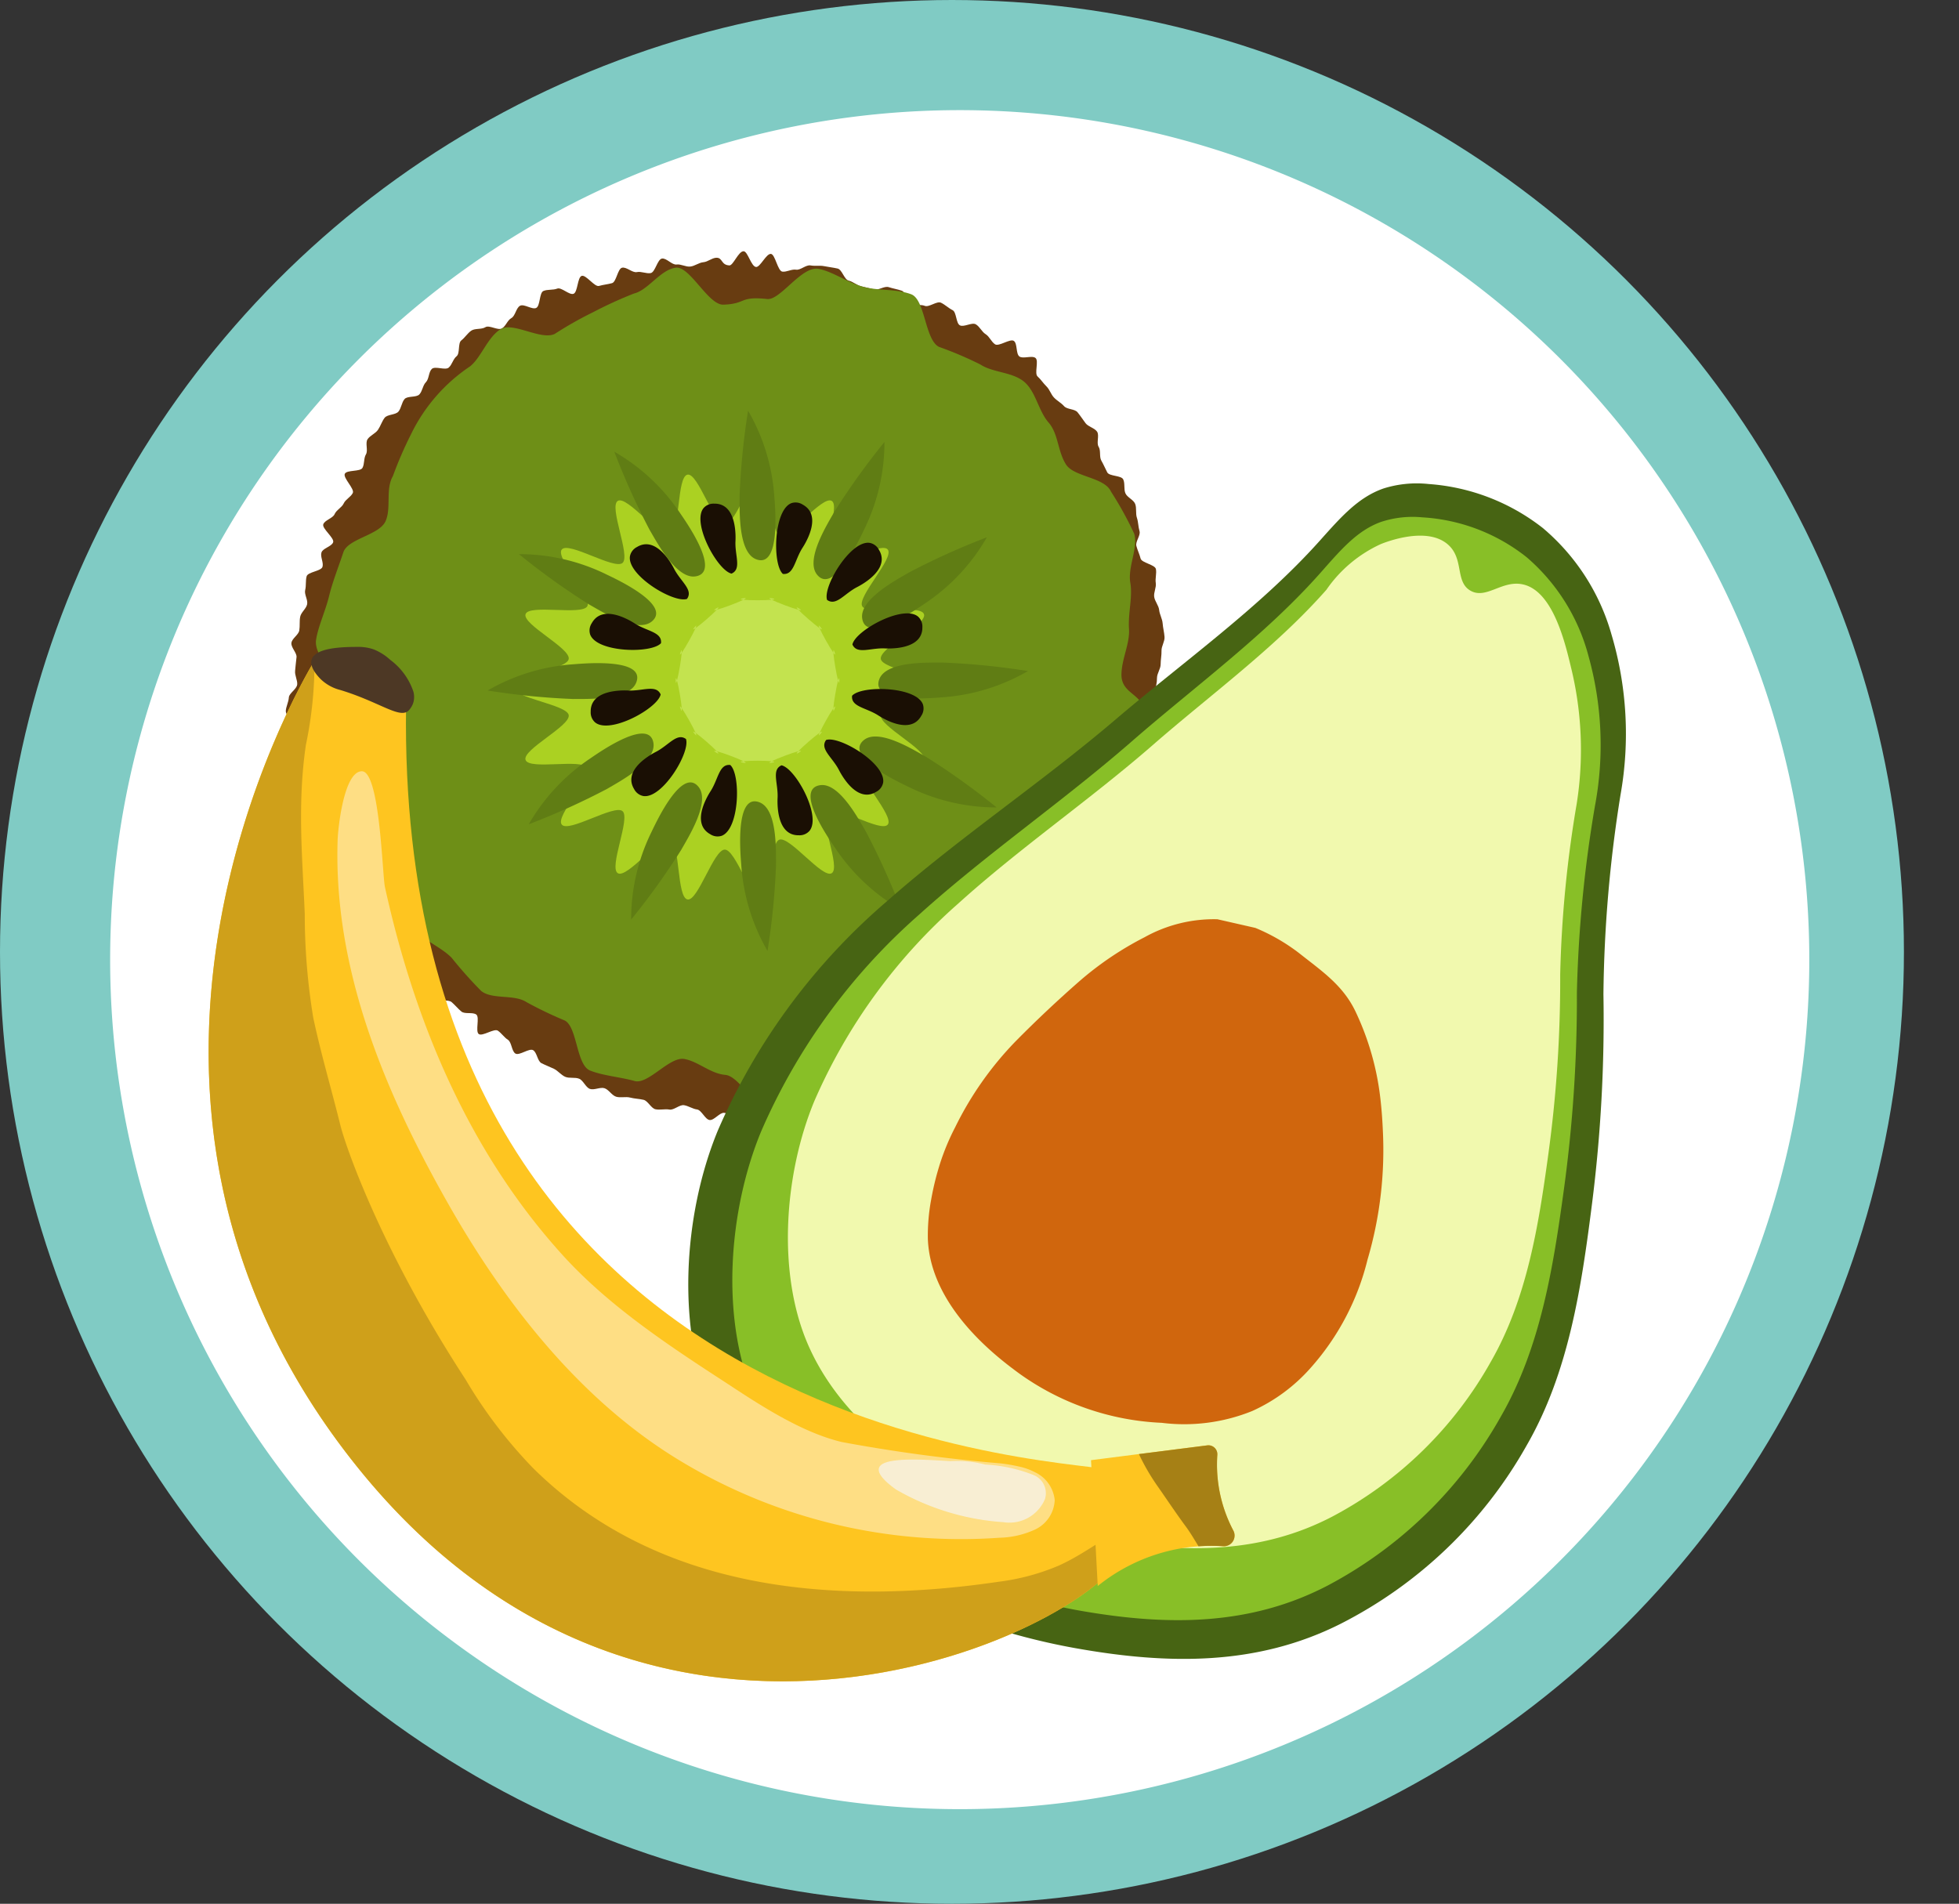 <svg xmlns="http://www.w3.org/2000/svg" width="124.5" height="121" viewBox="0 0 124.5 121">
  <rect x="0" y="0" width="124.5" height="121" fill="#333333" stroke="none"/>
  <g id="Grupo_5502" data-name="Grupo 5502" transform="translate(-110 -636)">
    <g id="Grupo_1010" data-name="Grupo 1010" transform="translate(110 636)">
      <circle id="Elipse_497" data-name="Elipse 497" cx="60.5" cy="60.5" r="60.5" fill="#80cbc4"/>
      <path id="Trazado_1178" data-name="Trazado 1178" d="M53.993,0A53.993,53.993,0,1,1,0,53.993,53.993,53.993,0,0,1,53.993,0Z" transform="translate(7 7)" fill="#fff"/>
    </g>
    <g id="Grupo_5166" data-name="Grupo 5166" transform="translate(128.142 651.969)">
      <g id="Grupo_4312" data-name="Grupo 4312">
        <path id="Trazado_8751" data-name="Trazado 8751" d="M1290.942,441.321c.428-.018.293.465.843.487.241.009.579-.921.907-.9.26.017.474.968.783,1,.268.024.649-.865.949-.831.271.031.427,1.086.723,1.126.274.037.585-.17.877-.124.275.044.626-.323.915-.27s.583-.011.869.047.568.086.852.151.417.695.7.766.5.281.784.359.547.12.824.2.667-.233.941-.142.559.13.831.228.322.748.591.853.605,0,.871.108.766-.324,1.028-.2.477.344.735.471.212.831.466.966.76-.207,1.01-.065.381.476.626.627.358.486.6.645.961-.382,1.195-.215.12.809.348.985.808-.083,1.029.1-.086.979.128,1.171.359.432.566.633.28.5.478.709.453.333.643.549.675.165.856.389.335.46.507.691.569.3.731.537-.055.718.1.962.029.63.172.88.243.492.376.748.893.186,1.016.447.025.615.138.881.519.409.622.679.016.606.109.879.083.572.166.849-.273.659-.2.939.2.521.268.8.919.388.974.672-.055.6-.009.883-.142.6-.1.886.285.543.315.831.2.561.222.85.1.574.12.864-.2.585-.192.874-.055.575-.055.864-.226.569-.232.858c-.005.428-.056.3-.086.849-.013.24.5.567.476.894-.021.259-.4.517-.429.826-.028.267.254.593.216.893-.034.271-.7.468-.746.763-.041.273-.256.52-.306.812-.047.274.474.655.419.943s.254.634.193.92-.7.429-.762.712.252.649.18.93-.386.488-.465.767.07.617-.015.893-.071.583-.163.857-.1.578-.2.849-.532.417-.636.685-.322.486-.434.751-.208.532-.327.794-.144.565-.271.823-.417.43-.55.684-.4.43-.538.679.05.691-.1.937-.825.15-.982.39.246.854.081,1.089-.712.188-.885.416-.468.344-.65.566-.2.566-.39.781-.391.407-.59.614-.239.564-.445.763-.462.342-.676.533-.6.164-.823.346-.375.429-.605.6-.566.168-.8.331-.505.235-.75.388-.437.344-.687.486-.472.29-.728.421-.179.931-.441,1.052-.587.108-.854.219-.66-.12-.931-.021-.511.253-.785.342-.659-.249-.936-.171-.431.559-.711.627-.628-.245-.911-.187-.385,1.035-.669,1.084-.69-.731-.976-.692-.469.88-.757.909-.581.041-.87.062-.587-.119-.876-.106-.573.242-.862.247-.579-.324-.869-.327-.569-.492-.856-.5-.6.43-.884.414-.565-.265-.851-.287-.632.487-.917.457-.515-.633-.8-.67-.549-.229-.832-.273-.643.33-.925.278-.606.041-.886-.019-.478-.533-.756-.6-.579-.069-.855-.143-.614.029-.888-.054-.467-.449-.738-.539-.666.14-.934.041-.416-.539-.681-.646-.625-.008-.888-.123-.461-.388-.72-.511-.534-.225-.789-.356-.281-.687-.531-.826-.873.364-1.119.218-.236-.721-.477-.875-.405-.419-.642-.581-.981.383-1.213.214.072-1.061-.154-1.236-.727-.011-.948-.193-.407-.415-.623-.6-.766-.026-.976-.222-.433-.406-.637-.607-.228-.6-.426-.809-.522-.317-.714-.53-.2-.6-.386-.822-.438-.4-.618-.618-.213-.574-.387-.8-.018-.7-.185-.936-.288-.494-.45-.729-1.016-.019-1.171-.258-.076-.646-.225-.889.143-.759,0-1-.192-.547-.328-.8-.341-.465-.471-.717-.433-.426-.557-.68-.245-.524-.363-.78-.714-.323-.825-.58c-.119-.274.359-.785.255-1.043-.113-.28-.96-.259-1.057-.517-.108-.286.567-.838.478-1.094-.1-.3-.6-.43-.681-.68-.1-.317.265-.723.2-.956-.151-.535-.748-.266-.8-.694s.235-.326.241-.878c0-.241-.467-.545-.454-.874.01-.26.174-.547.194-.857.018-.268.5-.518.53-.82.024-.272-.166-.576-.133-.873.031-.274.049-.56.089-.854.037-.275-.369-.629-.323-.92s.453-.5.5-.791,0-.581.057-.866.375-.5.439-.785-.193-.633-.122-.914.014-.593.092-.872.923-.324,1.007-.6-.155-.641-.064-.915.643-.372.741-.644-.729-.881-.625-1.15.606-.376.719-.641.458-.418.578-.68.451-.406.578-.665-.64-.967-.506-1.222.978-.12,1.119-.37.072-.614.222-.86-.056-.717.1-.958.5-.363.663-.6.249-.534.422-.764.7-.18.882-.4.2-.576.386-.793.749-.086.945-.3.212-.572.415-.776.166-.646.376-.843.854.106,1.072-.083.273-.539.5-.721.073-.834.3-1.007.393-.452.63-.617.655-.066.9-.222.8.226,1.052.077.346-.518.6-.657.3-.654.555-.785.76.264,1.022.141.193-.964.458-1.078.609-.045.877-.151.766.427,1.038.33.244-1.05.519-1.139.819.72,1.1.639.549-.1.828-.177.356-.915.637-.981.659.337.942.278.595.115.879.063.428-.878.714-.923.639.416.926.378.588.162.875.131.542-.25.83-.276S1290.654,441.341,1290.942,441.321Z" transform="translate(-1263.569 -440.908)" fill="#683c11"/>
        <path id="Trazado_8752" data-name="Trazado 8752" d="M1298.718,450.514c1.467-.059.967-.549,2.763-.358.839.089,2.183-2.12,3.264-1.917.9.169,1.842.869,2.844,1.145.9.25,2.094.113,3.043.471.891.336.869,2.895,1.765,3.343a23.087,23.087,0,0,1,2.633,1.121c.8.528,2.045.463,2.8,1.114.726.628.879,1.822,1.534,2.576.627.721.566,1.818,1.106,2.664.51.8,2.441.8,2.855,1.72a22.137,22.137,0,0,1,1.476,2.674c.268.9-.418,2.115-.246,3.119.159.926-.15,1.917-.083,2.935.062.938-.457,1.87-.48,2.889-.017,1.409,1.671,1.17,1.47,2.9-.093.8-1.465,1.558-1.664,2.6-.164.858-.406,1.725-.667,2.687-.235.869.754,2.171.423,3.087-.311.86-1.052,1.622-1.461,2.491-.393.834-1.945,1.024-2.442,1.839-.482.791-1.285,1.2-1.875,1.944-.574.726-.149,2.239-.835,2.9-.664.64-1.756.7-2.535,1.254-.745.534-1.192,1.464-2.05,1.9-.81.416-1.983-.208-2.9.108-.856.3-1.265,2.154-2.22,2.351a26.677,26.677,0,0,1-2.851.231c-.9.08-1.872,1.195-2.85,1.185-.959-.009-1.824-1.938-2.722-2.019-.955-.086-1.711-.851-2.6-1.01-.943-.169-2.292,1.641-3.161,1.4-.921-.257-1.981-.332-2.823-.663-.888-.348-.811-2.765-1.615-3.183a25.424,25.424,0,0,1-2.426-1.164c-.792-.526-2.194-.143-2.894-.722a27,27,0,0,1-1.869-2.1c-.67-.679-1.688-1.047-2.259-1.748-.606-.744-1.589-1.257-2.091-2-.543-.8.116-2.336-.316-3.108-.485-.868-2.523-.93-2.88-1.712-.437-.956.206-2.312-.064-3.061-.587-1.628-1.547-1.234-1.726-2.616-.183-1.412,1.89-1.191,2.027-2.945.064-.813-1.474-1.972-1.306-3.029.138-.87.595-1.818.833-2.8.214-.881.59-1.82.9-2.756.293-.872,2.286-1.084,2.682-1.976.377-.847-.019-2.024.465-2.864a24.576,24.576,0,0,1,1.142-2.639,10.913,10.913,0,0,1,3.772-4.342c.715-.587,1.1-1.836,1.929-2.356.779-.491,2.558.724,3.443.3a23.4,23.4,0,0,1,2.442-1.382,26.366,26.366,0,0,1,2.6-1.188c.891-.211,1.665-1.5,2.638-1.638C1296.568,448.028,1297.737,450.581,1298.718,450.514Z" transform="translate(-1270.863 -447.12)" fill="#6e8f17"/>
        <path id="Trazado_8755" data-name="Trazado 8755" d="M1391.732,553.791c0,.7-3.416,1.113-3.53,1.784-.117.691,2.969,2.206,2.742,2.851s-3.588-.1-3.923.5,2.057,3.073,1.622,3.607-3.34-1.306-3.862-.853.892,3.588.3,3.944-2.678-2.377-3.33-2.132-.413,3.673-1.1,3.8c-.67.121-1.661-3.169-2.366-3.169s-1.7,3.29-2.366,3.169c-.689-.125-.46-3.556-1.1-3.8s-2.738,2.485-3.33,2.132.819-3.49.3-3.944-3.424,1.391-3.862.853,1.962-3,1.622-3.607-3.691.156-3.923-.5,2.859-2.16,2.742-2.851c-.114-.671-3.53-1.079-3.53-1.784s3.416-1.112,3.53-1.784c.117-.691-2.969-2.206-2.742-2.851s3.588.1,3.923-.5-2.057-3.073-1.622-3.607,3.34,1.306,3.862.853-.892-3.588-.3-3.944,2.678,2.377,3.33,2.132.413-3.673,1.1-3.8c.67-.121,1.661,3.169,2.366,3.169s1.7-3.29,2.366-3.169c.689.125.46,3.556,1.1,3.8s2.738-2.485,3.33-2.132-.819,3.491-.3,3.944,3.424-1.391,3.862-.853-1.962,3-1.622,3.607,3.691-.156,3.923.5-2.859,2.16-2.742,2.851C1388.315,552.679,1391.732,553.087,1391.732,553.791Z" transform="translate(-1350.366 -526.093)" fill="#abd122"/>
        <path id="Trazado_8756" data-name="Trazado 8756" d="M1447.587,600.491c0-.884-.6,2.632-.3,1.792s-1.459,2.29-.89,1.589-2.166,1.666-1.379,1.2c.81-.484-2.642.812-1.714.644s-2.76-.168-1.83,0-2.524-1.129-1.714-.644c.787.471-1.956-1.906-1.379-1.2s-1.189-2.438-.89-1.589-.305-2.676-.305-1.792.6-2.633.305-1.793,1.459-2.29.89-1.589,2.166-1.666,1.379-1.2c-.81.484,2.642-.812,1.714-.644s2.76.168,1.83,0,2.524,1.129,1.714.644c-.787-.471,1.956,1.906,1.379,1.2s1.189,2.439.89,1.589S1447.587,601.374,1447.587,600.491Z" transform="translate(-1412.385 -573.209)" fill="#c3e34f"/>
        <path id="Trazado_8757" data-name="Trazado 8757" d="M1409.883,530.107a45.668,45.668,0,0,0,2.248,4.974c.458.773,1.7,3.142,2.918,2.949,1.643-.26-.568-3.41-.976-4.007A12.59,12.59,0,0,0,1409.883,530.107Z" transform="translate(-1388.985 -517.367)" fill="#607d14"/>
        <path id="Trazado_8758" data-name="Trazado 8758" d="M1367.469,575.689a45.74,45.74,0,0,0,4.434,3.184c.783.44,3.044,1.871,4,1.1,1.292-1.047-2.2-2.67-2.849-2.982A12.589,12.589,0,0,0,1367.469,575.689Z" transform="translate(-1352.629 -556.438)" fill="#607d14"/>
        <path id="Trazado_8759" data-name="Trazado 8759" d="M1353.528,625.927a45.747,45.747,0,0,0,5.432.54c.9-.01,3.572.1,4.013-1.052.6-1.553-3.237-1.214-3.958-1.158A12.589,12.589,0,0,0,1353.528,625.927Z" transform="translate(-1340.679 -598.009)" fill="#607d14"/>
        <path id="Trazado_8760" data-name="Trazado 8760" d="M1371.8,661.291a45.71,45.71,0,0,0,4.974-2.248c.773-.458,3.142-1.7,2.949-2.918-.26-1.642-3.41.568-4.007.976A12.588,12.588,0,0,0,1371.8,661.291Z" transform="translate(-1356.338 -624.871)" fill="#607d14"/>
        <path id="Trazado_8761" data-name="Trazado 8761" d="M1417.379,685.972a45.731,45.731,0,0,0,3.183-4.434c.44-.783,1.871-3.044,1.1-4-1.047-1.292-2.669,2.2-2.982,2.848A12.584,12.584,0,0,0,1417.379,685.972Z" transform="translate(-1395.41 -643.494)" fill="#607d14"/>
        <path id="Trazado_8762" data-name="Trazado 8762" d="M1467.617,695.19a45.707,45.707,0,0,0,.54-5.432c-.01-.9.1-3.572-1.052-4.013-1.553-.6-1.214,3.237-1.158,3.958A12.589,12.589,0,0,0,1467.617,695.19Z" transform="translate(-1436.981 -650.72)" fill="#607d14"/>
        <path id="Trazado_8763" data-name="Trazado 8763" d="M1502.98,686.363a45.746,45.746,0,0,0-2.249-4.974c-.458-.773-1.7-3.142-2.918-2.949-1.642.26.568,3.41.976,4.007A12.589,12.589,0,0,0,1502.98,686.363Z" transform="translate(-1463.842 -644.503)" fill="#607d14"/>
        <path id="Trazado_8764" data-name="Trazado 8764" d="M1527.661,661.362a45.789,45.789,0,0,0-4.434-3.183c-.783-.44-3.045-1.871-4-1.1-1.292,1.047,2.2,2.67,2.848,2.982A12.587,12.587,0,0,0,1527.661,661.362Z" transform="translate(-1482.465 -626.013)" fill="#607d14"/>
        <path id="Trazado_8765" data-name="Trazado 8765" d="M1536.879,624.472a45.777,45.777,0,0,0-5.432-.54c-.9.01-3.572-.1-4.013,1.053-.6,1.552,3.237,1.214,3.958,1.158A12.589,12.589,0,0,0,1536.879,624.472Z" transform="translate(-1489.692 -597.79)" fill="#607d14"/>
        <path id="Trazado_8766" data-name="Trazado 8766" d="M1528.052,568.193a45.768,45.768,0,0,0-4.974,2.249c-.772.458-3.142,1.7-2.949,2.918.26,1.642,3.41-.568,4.007-.976A12.588,12.588,0,0,0,1528.052,568.193Z" transform="translate(-1483.474 -550.013)" fill="#607d14"/>
        <path id="Trazado_8767" data-name="Trazado 8767" d="M1503.052,525.779a45.769,45.769,0,0,0-3.183,4.434c-.44.783-1.871,3.044-1.1,4,1.047,1.292,2.67-2.2,2.982-2.848A12.587,12.587,0,0,0,1503.052,525.779Z" transform="translate(-1464.984 -513.657)" fill="#607d14"/>
        <path id="Trazado_8768" data-name="Trazado 8768" d="M1466.161,511.839a45.734,45.734,0,0,0-.54,5.432c.01.9-.1,3.572,1.052,4.013,1.553.6,1.214-3.237,1.158-3.958A12.59,12.59,0,0,0,1466.161,511.839Z" transform="translate(-1436.761 -501.708)" fill="#607d14"/>
        <g id="Grupo_4300" data-name="Grupo 4300" transform="translate(26.372 16.041)">
          <path id="Trazado_8769" data-name="Trazado 8769" d="M1450.188,557.661c-.885-.187-2.551-3.218-1.778-4.165a.841.841,0,0,1,.678-.281c.906-.016,1.23.81,1.322,1.591a4.826,4.826,0,0,1,.027.794C1450.394,556.517,1450.839,557.372,1450.188,557.661Z" transform="translate(-1448.21 -553.214)" fill="#1a0f04"/>
        </g>
        <g id="Grupo_4301" data-name="Grupo 4301" transform="translate(21.884 18.623)">
          <path id="Trazado_8771" data-name="Trazado 8771" d="M1420.419,574.768c-.86.28-3.818-1.511-3.622-2.718a.839.839,0,0,1,.447-.582c.776-.467,1.47.086,1.941.717a4.822,4.822,0,0,1,.42.674C1420.026,573.675,1420.839,574.193,1420.419,574.768Z" transform="translate(-1416.787 -571.294)" fill="#1a0f04"/>
        </g>
        <g id="Grupo_4302" data-name="Grupo 4302" transform="translate(19.326 23.046)">
          <path id="Trazado_8773" data-name="Trazado 8773" d="M1403.414,604.122c-.6.673-4.062.6-4.5-.543a.841.841,0,0,1,.1-.728c.439-.793,1.316-.66,2.039-.35a4.792,4.792,0,0,1,.7.374C1402.527,603.372,1403.49,603.414,1403.414,604.122Z" transform="translate(-1398.873 -602.259)" fill="#1a0f04"/>
        </g>
        <g id="Grupo_4303" data-name="Grupo 4303" transform="translate(19.399 27.81)">
          <path id="Trazado_8775" data-name="Trazado 8775" d="M1403.83,635.974c-.187.885-3.218,2.551-4.165,1.778a.84.84,0,0,1-.281-.678c-.016-.906.81-1.23,1.591-1.322a4.82,4.82,0,0,1,.794-.027C1402.687,635.768,1403.542,635.322,1403.83,635.974Z" transform="translate(-1399.384 -635.616)" fill="#1a0f04"/>
        </g>
        <g id="Grupo_4304" data-name="Grupo 4304" transform="translate(21.981 30.885)">
          <path id="Trazado_8777" data-name="Trazado 8777" d="M1420.938,657.259c.28.86-1.511,3.818-2.718,3.622a.84.84,0,0,1-.582-.447c-.467-.776.086-1.47.717-1.941a4.788,4.788,0,0,1,.674-.42C1419.845,657.653,1420.363,656.839,1420.938,657.259Z" transform="translate(-1417.464 -657.142)" fill="#1a0f04"/>
        </g>
        <g id="Grupo_4305" data-name="Grupo 4305" transform="translate(26.404 32.647)">
          <path id="Trazado_8779" data-name="Trazado 8779" d="M1450.292,669.482c.673.6.6,4.062-.543,4.5a.841.841,0,0,1-.728-.1c-.793-.439-.66-1.316-.35-2.039a4.808,4.808,0,0,1,.374-.7C1449.542,670.369,1449.584,669.405,1450.292,669.482Z" transform="translate(-1448.429 -669.477)" fill="#1a0f04"/>
        </g>
        <g id="Grupo_4306" data-name="Grupo 4306" transform="translate(31.168 32.673)">
          <path id="Trazado_8781" data-name="Trazado 8781" d="M1482.144,669.662c.885.187,2.551,3.218,1.778,4.165a.84.84,0,0,1-.678.281c-.906.016-1.23-.81-1.323-1.591a4.853,4.853,0,0,1-.027-.794C1481.938,670.806,1481.492,669.95,1482.144,669.662Z" transform="translate(-1481.786 -669.662)" fill="#1a0f04"/>
        </g>
        <g id="Grupo_4307" data-name="Grupo 4307" transform="translate(34.243 31.033)">
          <path id="Trazado_8783" data-name="Trazado 8783" d="M1503.429,658.211c.86-.28,3.818,1.511,3.623,2.718a.84.84,0,0,1-.447.582c-.776.467-1.47-.086-1.941-.717a4.79,4.79,0,0,1-.42-.674C1503.823,659.3,1503.009,658.787,1503.429,658.211Z" transform="translate(-1503.312 -658.182)" fill="#1a0f04"/>
        </g>
        <g id="Grupo_4308" data-name="Grupo 4308" transform="translate(36.005 27.822)">
          <path id="Trazado_8785" data-name="Trazado 8785" d="M1515.652,636.127c.6-.673,4.062-.6,4.5.543a.841.841,0,0,1-.1.728c-.439.793-1.316.66-2.039.35a4.8,4.8,0,0,1-.7-.374C1516.539,636.877,1515.576,636.835,1515.652,636.127Z" transform="translate(-1515.647 -635.697)" fill="#1a0f04"/>
        </g>
        <g id="Grupo_4309" data-name="Grupo 4309" transform="translate(36.031 23.015)">
          <path id="Trazado_8787" data-name="Trazado 8787" d="M1515.832,604.018c.187-.885,3.218-2.551,4.165-1.778a.841.841,0,0,1,.281.678c.016.906-.81,1.23-1.591,1.322a4.824,4.824,0,0,1-.794.027C1516.976,604.224,1516.12,604.669,1515.832,604.018Z" transform="translate(-1515.832 -602.04)" fill="#1a0f04"/>
        </g>
        <g id="Grupo_4310" data-name="Grupo 4310" transform="translate(34.391 18.526)">
          <path id="Trazado_8789" data-name="Trazado 8789" d="M1504.381,574.249c-.28-.86,1.511-3.818,2.718-3.622a.84.84,0,0,1,.583.447c.467.776-.087,1.47-.717,1.941a4.791,4.791,0,0,1-.674.42C1505.474,573.855,1504.957,574.669,1504.381,574.249Z" transform="translate(-1504.352 -570.617)" fill="#1a0f04"/>
        </g>
        <g id="Grupo_4311" data-name="Grupo 4311" transform="translate(31.18 15.968)">
          <path id="Trazado_8791" data-name="Trazado 8791" d="M1482.3,557.244c-.673-.6-.6-4.062.543-4.5a.841.841,0,0,1,.728.1c.793.439.66,1.316.35,2.039a4.826,4.826,0,0,1-.374.7C1483.047,556.357,1483.005,557.321,1482.3,557.244Z" transform="translate(-1481.867 -552.703)" fill="#1a0f04"/>
        </g>
      </g>
    </g>
    <g id="Grupo_5167" data-name="Grupo 5167" transform="matrix(0.454, 0.891, -0.891, 0.454, 205.85, 662.953)">
      <path id="Trazado_8930" data-name="Trazado 8930" d="M736.428,1140.455a13.274,13.274,0,0,0-5.785,5.193,7.04,7.04,0,0,0-1.052,2.689c-.23,1.7.393,3.234,1.131,5.142,2.051,5.306,2.9,11.174,4.227,16.718,1.437,6.006,2.167,12.25,3.7,18.205a40.2,40.2,0,0,0,8.1,16.159c3.736,4.364,10.152,8.229,16.172,8.442,9.119.323,18.145-6.753,23.443-13.743,3.643-4.806,6.256-9.8,6.284-15.733a28.244,28.244,0,0,0-4.721-15.665c-2.927-4.509-7.383-7.68-11.813-10.695a93.092,93.092,0,0,0-11.54-6.694,84.816,84.816,0,0,1-10.8-6.723,22.15,22.15,0,0,0-9.328-4.11A13.746,13.746,0,0,0,736.428,1140.455Z" transform="translate(-729.542 -1139.416)" fill="#476413"/>
      <path id="Trazado_8931" data-name="Trazado 8931" d="M748.3,1153.3a11.767,11.767,0,0,0-5.269,4.76,6.4,6.4,0,0,0-.934,2.492c-.189,1.578.408,3.02,1.115,4.809,1.966,4.974,2.832,10.455,4.133,15.641,1.409,5.618,2.169,11.449,3.67,17.021a38.953,38.953,0,0,0,7.7,15.173c3.509,4.119,9.485,7.81,15.045,8.092,8.422.427,16.657-6.044,21.451-12.486,3.3-4.429,5.64-9.051,5.584-14.578a27.184,27.184,0,0,0-4.574-14.667c-2.764-4.243-6.921-7.261-11.052-10.131a89.176,89.176,0,0,0-10.745-6.4,81.377,81.377,0,0,1-10.062-6.415,21.027,21.027,0,0,0-8.668-3.96A12.449,12.449,0,0,0,748.3,1153.3Z" transform="translate(-740.229 -1150.502)" fill="#88bf27"/>
      <path id="Trazado_8932" data-name="Trazado 8932" d="M755.942,1163.32c-.965.623-1.986-.585-3.279-.051-1.636.675-1.907,3.4-1.941,3.784a8.469,8.469,0,0,0,1.02,4.4c1.8,4.548,2.589,9.561,3.779,14.3,1.289,5.137,1.983,10.469,3.356,15.564a35.617,35.617,0,0,0,7.038,13.875c3.209,3.767,8.674,7.142,13.758,7.4,7.7.39,15.232-5.527,19.616-11.418,3.015-4.05,5.157-8.277,5.106-13.33a24.86,24.86,0,0,0-4.183-13.412c-2.528-3.88-6.329-6.64-10.107-9.265a81.542,81.542,0,0,0-9.826-5.852,74.446,74.446,0,0,1-9.2-5.866,22.018,22.018,0,0,0-7.926-3.621c-1.693-.411-4.814-1.132-6.036.324C756.235,1161.2,756.923,1162.687,755.942,1163.32Z" transform="translate(-747.601 -1156.373)" fill="#f1f9ae"/>
      <path id="Trazado_8933" data-name="Trazado 8933" d="M885.5,1327.01a10.95,10.95,0,0,1,.754,4.546,11.523,11.523,0,0,1-1.941,5.461,16.775,16.775,0,0,1-6.963,6.677c-1.382.689-6.2,3.1-10.185,1.269A12.455,12.455,0,0,1,865,1343.62a17.615,17.615,0,0,1-1.839-1.6,14.854,14.854,0,0,1-1.548-1.834,21.244,21.244,0,0,1-3.122-5.9q-.893-2.691-1.587-5.447a20.535,20.535,0,0,1-.586-4.863,9.041,9.041,0,0,1,1.084-4.641l1.585-1.9a12.235,12.235,0,0,1,2.7-1.753c1.7-.778,3.124-1.587,5.049-1.5a17.386,17.386,0,0,1,5.329,1.029c.667.24,1.349.523,2.073.852a24.686,24.686,0,0,1,6.877,4.6A16.086,16.086,0,0,1,885.5,1327.01Z" transform="translate(-837.749 -1288.581)" fill="#d0660d"/>
    </g>
    <g id="Grupo_5168" data-name="Grupo 5168" transform="matrix(0.469, 0.883, -0.883, 0.469, 153.743, 664.984)">
      <path id="Trazado_8836" data-name="Trazado 8836" d="M46.649,42.374C16.96,48.073,1.1,22.494.055,20.746.018,20.684,0,20.653,0,20.653l5.342-3.69C47.413,40.058,68.384.352,69.155.349c0,0,.741-1.081,3.716.56.31.17.644.371,1.005.605C77.694,4,77.384,36.476,46.649,42.374Z" transform="translate(0.29 6.342)" fill="#fec520"/>
      <path id="Trazado_8837" data-name="Trazado 8837" d="M46.594,41.465C16.9,47.164,1.046,21.585,0,19.837a25.5,25.5,0,0,1,4.48,3c3.029,2.221,6.087,3.493,9.432,5.089a40.419,40.419,0,0,0,6.106,2.629c2.242.641,4.547,1.107,6.808,1.674,1.533.385,8.489,1.417,18.017.56a30,30,0,0,0,7.01-1.149c10.631-3.328,16.721-12.8,20.263-22.765a14.245,14.245,0,0,0,.877-3.825c.115-1.734-.215-3.379-.177-5.052.31.17.644.371,1.005.605C77.639,3.088,77.329,35.566,46.594,41.465Z" transform="translate(0.345 7.251)" fill="#cfa01a"/>
      <g id="Grupo_5069" data-name="Grupo 5069" transform="translate(68.382 0)">
        <path id="Trazado_8834" data-name="Trazado 8834" d="M7.265,10.71,0,7.336,1.085,4.464l1.55-4.1A.569.569,0,0,1,3.47.087a9,9,0,0,0,2.343,1.03,8.992,8.992,0,0,0,2.379.328.68.68,0,0,1,.581,1.037A11.5,11.5,0,0,0,8.04,3.868a11.311,11.311,0,0,0-.562,1.558A11.527,11.527,0,0,0,7.265,10.71Z" transform="translate(0 0)" fill="#fec520"/>
        <path id="Trazado_8838" data-name="Trazado 8838" d="M7.687,2.482a11.5,11.5,0,0,0-.733,1.387C6.436,3.9,5.917,3.921,5.408,4c-1.018.151-2.034.248-3.056.376A13.776,13.776,0,0,1,0,4.464L1.55.366A.569.569,0,0,1,2.384.087a9,9,0,0,0,2.343,1.03,8.993,8.993,0,0,0,2.379.328A.68.68,0,0,1,7.687,2.482Z" transform="translate(1.086 0)" fill="#a68015"/>
      </g>
      <path id="Trazado_8840" data-name="Trazado 8840" d="M.2,4.837c.369.361,1.15.135,1.351.077a2.762,2.762,0,0,0,1.217-.791C4.6,2.291,6.107,1.691,5.962.95a1.316,1.316,0,0,0-.277-.5A1.28,1.28,0,0,0,5.016.075,4.171,4.171,0,0,0,2.56.428a3.451,3.451,0,0,0-1.081.615,2.978,2.978,0,0,0-.642.869C.49,2.571-.394,4.257.2,4.837Z" transform="translate(0 22.38)" fill="#4d3825"/>
      <path id="Trazado_8841" data-name="Trazado 8841" d="M58.79,1.062a11.049,11.049,0,0,0-.831,1.062A101.409,101.409,0,0,1,52.026,10.4c-1.746,1.972-4.473,3.469-6.785,4.732-3.782,2.1-7.786,4.279-12,5.352-8.6,2.187-17.493,1.374-25.984-.991-.733-.2-6.644-3.174-7.191-2.162s2.509,3.054,3.123,3.407c7.195,4.138,15.668,4.869,23.7,4.647,7.358-.2,15.093-1.566,21.456-5.407A34.483,34.483,0,0,0,62.108,4.391a5.692,5.692,0,0,0,.6-2.259A2.174,2.174,0,0,0,61.637.171a2.2,2.2,0,0,0-2.153.281A4.044,4.044,0,0,0,58.79,1.062Z" transform="translate(7.901 10.391)" fill="#fede84"/>
      <path id="Trazado_8843" data-name="Trazado 8843" d="M5.089.323A9.625,9.625,0,0,0,3.1,2.688a7.392,7.392,0,0,0-1.25,1.888C.905,6.113-.41,8.244.123,8.764c.219.214.738.166,1.713-.318A15.713,15.713,0,0,0,6.871,3.392,2.449,2.449,0,0,0,6.809.365,1.25,1.25,0,0,0,5.089.323Z" transform="translate(62.379 10.71)" fill="#f6f6f6" opacity="0.7"/>
    </g>
  </g>
</svg>

